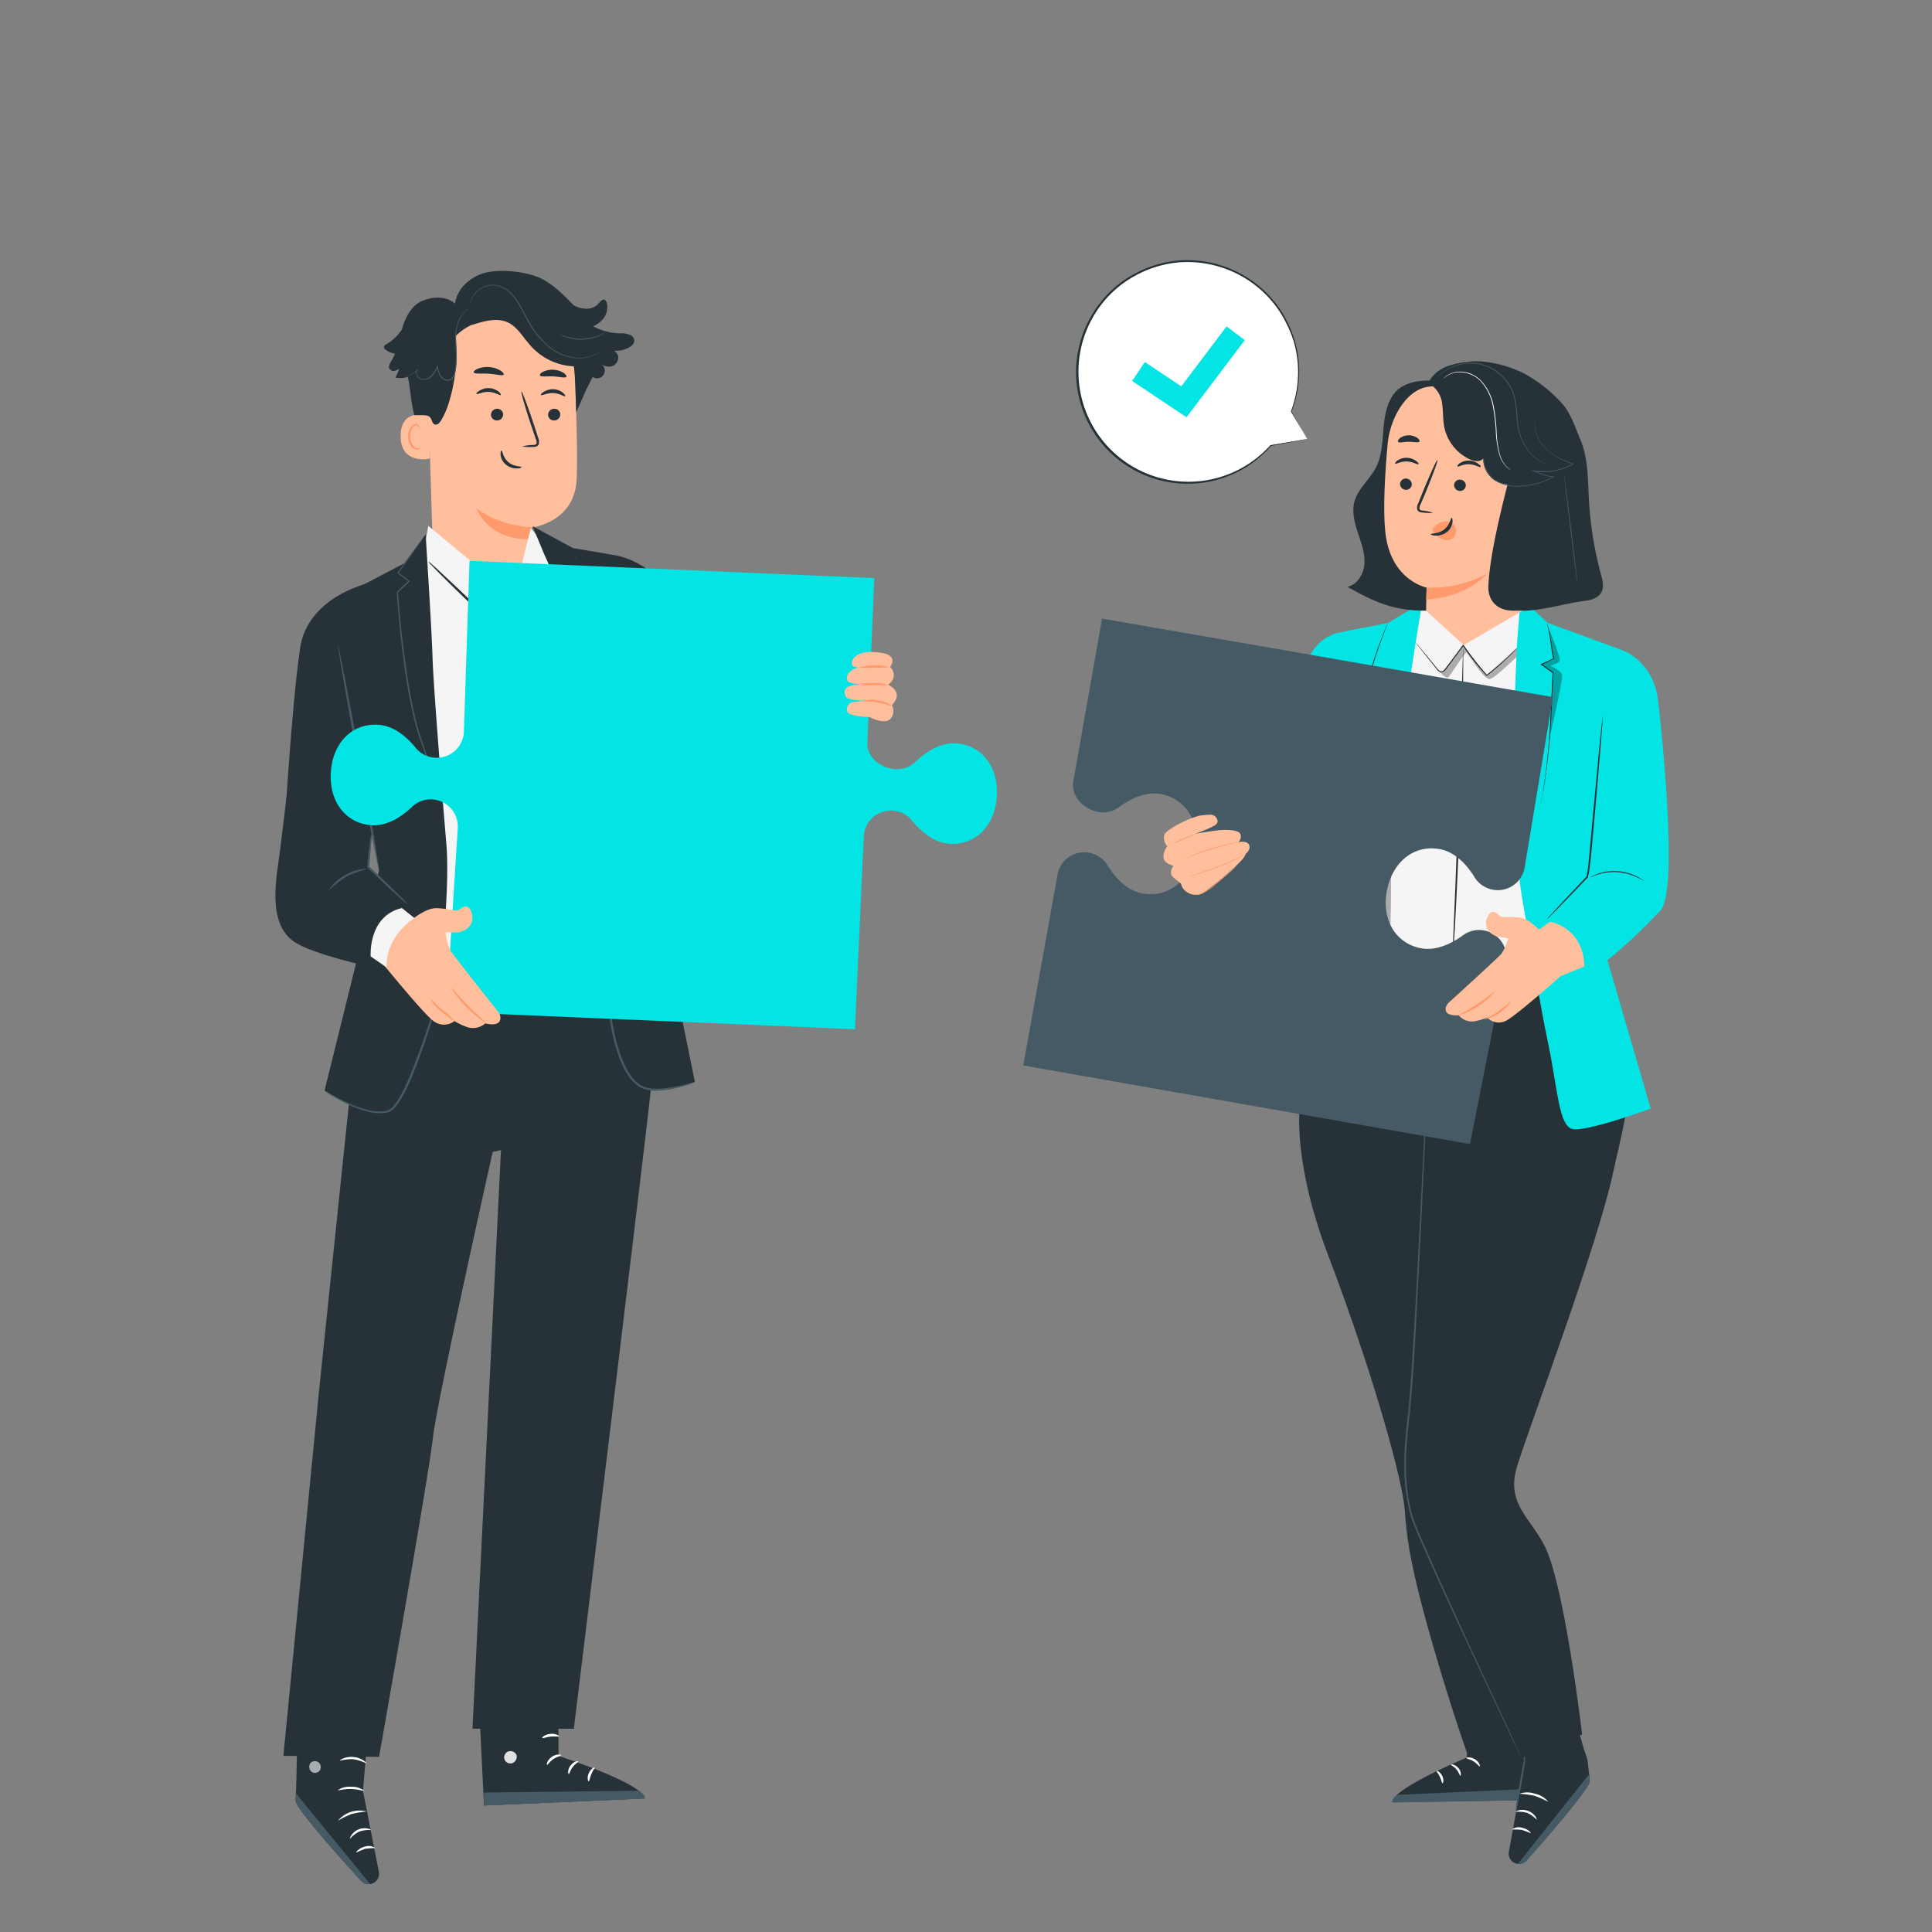 <svg xmlns="http://www.w3.org/2000/svg" viewBox="0 0 500 500"><rect x="0" y="0" width="500" height="500" fill="#808080" stroke="none"/><g id="freepik--speech-bubble-2--inject-77"><path d="M338.31,113.59l-9.46,1.69a28.71,28.71,0,1,1,5.33-8.8h0Z" style="fill:#fff"></path><path d="M338.31,113.59s-.11-.16-.3-.47l-.81-1.37-3.11-5.23h.17a.11.11,0,0,1-.15,0,.11.11,0,0,1,0-.13,28.77,28.77,0,0,0,1.59-13.8,28.18,28.18,0,0,0-.92-4.33A30.53,30.53,0,0,0,333,83.88a28.15,28.15,0,0,0-6.14-8.36,28.67,28.67,0,0,0-22-7.6,29,29,0,0,0-12.45,4.23,27.89,27.89,0,0,0-9.55,9.92,28.47,28.47,0,0,0,45.92,33.13s0,0,.06,0l7-1.17,1.83-.3.64-.1-.59.13-1.78.34-7.07,1.33.07,0a28.51,28.51,0,0,1-11.65,8A28.87,28.87,0,0,1,282.4,81.81l.93-1.55c.34-.49.7-1,1.05-1.45a31.48,31.48,0,0,1,2.3-2.72c.39-.44.86-.81,1.28-1.21a14.41,14.41,0,0,1,1.32-1.16,26.64,26.64,0,0,1,2.85-2,29.46,29.46,0,0,1,12.67-4.29,29.11,29.11,0,0,1,22.37,7.79,28.53,28.53,0,0,1,6.19,8.5,30.17,30.17,0,0,1,1.74,4.5,27.62,27.62,0,0,1,.9,4.39,28.65,28.65,0,0,1-1.73,13.92l-.18-.1v0a.12.12,0,0,1,.15,0l0,0,3,5.37.77,1.36Z" style="fill:#263238"></path><polygon points="307.06 107.99 293 98.59 296.28 93.69 305.71 99.99 317.43 84.47 322.14 88.03 307.06 107.99" style="fill:#03E5E5"></polygon></g><g id="freepik--character-2--inject-77"><path d="M379.62,453.72v1.14s-19.13,7.89-19.3,11.54l38.12-.56-.7-12.68A21.79,21.79,0,0,1,379.62,453.72Z" style="fill:#263238"></path><path d="M398.45,465.84l-.17-3-36.47,1.65s-1.69.76-1.48,2Z" style="fill:#455a64"></path><path d="M379.5,455c0,.18.94.25,1.86.84s1.42,1.36,1.59,1.28-.12-1.15-1.25-1.83S379.45,454.8,379.5,455Z" style="fill:#fff"></path><path d="M375.52,456.68c0,.18.77.48,1.42,1.26s.83,1.61,1,1.6.29-1.07-.53-2S375.52,456.5,375.52,456.68Z" style="fill:#fff"></path><path d="M373.32,461.5c.17,0,.42-.9-.08-1.91s-1.37-1.41-1.44-1.25.47.69.86,1.53S373.14,461.48,373.32,461.5Z" style="fill:#fff"></path><path d="M406.88,442.23l-16.23,4.54,4.05,9.2-4.21,23.29a2.64,2.64,0,0,0,1.84,3,2.69,2.69,0,0,0,2.73-.79c3.58-4,16.68-18.86,16.37-20.67l-.52-4.84c-.11-1-1.08-3.39-1.08-3.61Z" style="fill:#263238"></path><path d="M392.81,482.38l18.47-23.24.09,1.06a2.93,2.93,0,0,1-.75,2.43c-1.45,2.34-5.57,7.65-15.49,18.87a2.69,2.69,0,0,1-2.32.88Z" style="fill:#455a64"></path><path d="M397.68,470.92a7.88,7.88,0,0,0-2.43-1.74,8.26,8.26,0,0,0-3-.28c0-.06.28-.29.88-.42a4.21,4.21,0,0,1,2.33.18,4.1,4.1,0,0,1,1.87,1.38C397.66,470.52,397.74,470.89,397.68,470.92Z" style="fill:#fff"></path><path d="M396.15,474.43a21.69,21.69,0,0,0-2.37-.87,23.07,23.07,0,0,0-2.53-.08,3,3,0,0,1,2.65-.46C395.45,473.32,396.28,474.35,396.15,474.43Z" style="fill:#fff"></path><path d="M400.69,466.31a26.42,26.42,0,0,0-3.57-1.57,27.77,27.77,0,0,0-3.89-.52,6,6,0,0,1,4,0A5.85,5.85,0,0,1,400.69,466.31Z" style="fill:#fff"></path><path d="M394.51,452.81a16.62,16.62,0,0,1,.19,3.13h0v0c-.2,1.35-.49,3.08-.81,4.95-.39,2.21-.77,4.21-1.07,5.66a11.75,11.75,0,0,1-.58,2.32,11.87,11.87,0,0,1,.25-2.38c.21-1.46.53-3.47.92-5.69.33-1.87.65-3.59.92-4.92v0A19,19,0,0,1,394.51,452.81Z" style="fill:#455a64"></path><path d="M417.6,302.88c1.28-6.17,4.52-17.33,3.25-22.47-3-11.91-8.15-18.8-15.24-33.92h-5.27l-50.58-.88-4.14,9.18c-4.6,12.37-7.74,19.75-9,28.8-1.49,10.42,1.12,25.52,6.92,40.77,12.5,32.91,19.48,59.23,20,66.32s1.23,14.41,7.81,36.86c4.79,16.39,8.34,26.18,8.34,26.18,5,2.82,10.27,3.58,15.08.84l14.68-5.66s-4.5-38.65-9.75-48.91c-3.78-7.38-10-10.88-7.08-20.5S413.68,321.83,417.6,302.88Z" style="fill:#263238"></path><path d="M358.4,271.67a1.86,1.86,0,0,1,.2.26l.56.77,2.14,3.05,8,11.53,0,.05v.05c-.39,4.32-.54,9.33-.81,14.92s-.56,11.73-.87,18.33-.72,13.66-1.1,21.05-.82,15.13-1.56,23.08c-.77,6.61-1.45,13.11-.89,19.35.15,1.56.34,3.1.63,4.61a30.25,30.25,0,0,0,1.1,4.41c1,2.8,2.26,5.52,3.41,8.16,4.67,10.57,9,20,12.68,27.95L390.61,448l2.35,5.12c.25.57.45,1,.6,1.33s.19.46.19.46-.09-.14-.24-.44l-.64-1.31c-.57-1.18-1.38-2.89-2.43-5.07l-8.81-18.73c-3.68-7.92-8.09-17.35-12.78-27.91-1.16-2.65-2.38-5.33-3.45-8.19a30.74,30.74,0,0,1-1.11-4.47c-.3-1.53-.5-3.08-.65-4.65-.57-6.31.11-12.85.88-19.46.74-7.91,1.12-15.66,1.57-23s.79-14.45,1.14-21.05.65-12.75.94-18.33.47-10.6.89-14.92l0,.09c-3.38-5-6.06-8.91-7.91-11.61l-2.08-3.09-.52-.8A1.51,1.51,0,0,1,358.4,271.67Z" style="fill:#455a64"></path><path d="M365.14,163.62l3.11-7.85,18.51-1,7.56,1,.83,2.18,5.13,90.78s-17.93,3.62-26.89,2.36-19.51-5.35-19.51-5.35V194.11Z" style="fill:#f5f5f5"></path><path d="M393,167.31s0,.06-.13.16l-.4.45c-.35.39-.88,1-1.58,1.64a64.92,64.92,0,0,1-6.06,5.31l-.09.07-.07-.09a68.37,68.37,0,0,1-5.56-6.95c-.19-.27-.37-.55-.55-.8h.23c-1.59,2.13-3.09,4.15-4.45,6a3,3,0,0,1-.62.62,1.15,1.15,0,0,1-.86.24,1.43,1.43,0,0,1-.74-.42c-.2-.2-.35-.41-.51-.6l-1.76-2.2-2.52-3.19-.67-.87a2.44,2.44,0,0,1-.22-.31l.26.28.71.84,2.59,3.13,1.78,2.18c.32.38.64.84,1.12.92s.91-.34,1.24-.77l4.43-6,.11-.16.11.16.54.79a73.73,73.73,0,0,0,5.52,6.95l-.17,0a71.27,71.27,0,0,0,6.11-5.21c.71-.68,1.25-1.22,1.63-1.59l.43-.42A.92.92,0,0,1,393,167.31Z" style="fill:#263238"></path><g style="opacity:0.3"><path d="M371.85,173.07s2.35,2.89,3,2.16,4.14-6.11,4.55-6.33,4.62,7.32,6.27,6.8,7.53-6.41,7.53-6.41l.11-2.31-8.56,7.79L378.68,167l-5.12,6.65S372.48,174.53,371.85,173.07Z"></path></g><path d="M375.79,251.64a5,5,0,0,1,0-.85c0-.6,0-1.42.08-2.44.09-2.16.21-5.21.36-9,.32-7.57.75-18,1.15-29.57s.69-22,.9-29.58c.1-3.75.19-6.8.25-9q.06-1.53.09-2.43a5.12,5.12,0,0,1,.07-.85,5,5,0,0,1,0,.85v2.44c0,2.17-.05,5.22-.09,9-.11,7.57-.35,18-.74,29.59s-.89,22-1.3,29.57c-.22,3.74-.4,6.79-.53,9-.07,1-.13,1.83-.18,2.44A6.31,6.31,0,0,1,375.79,251.64Z" style="fill:#263238"></path><g style="opacity:0.3"><path d="M359.48,215l-9.72,63.81.75,6.91c.85,1,2.56.65,3.42-.31a6.84,6.84,0,0,0,1.34-3.58C359,259.76,361,237.32,359.48,215Z"></path></g><path d="M345.8,163.86a11.59,11.59,0,0,0-7.54,7.68l-11.58,40.85,9.5,28,9.92-16.88,7-61.09Z" style="fill:#03E5E5"></path><path d="M359.18,161.24l-11,2.15-3.08,58.39c0,.72.72,12,.72,12l-19,42.42c4.24,7.56,15.7,11.11,23.78,13,0,0,8.18-58,8.71-70.78s8.74-62.47,8.74-62.47Z" style="fill:#03E5E5"></path><path d="M329.2,271.39l.07-.19.24-.56.92-2.14c.81-1.87,2-4.57,3.46-7.94l11.84-26.88v.06c-.09-2.89-.2-5.89-.34-9-.32-6.91-.7-13.5-.95-19.49s-.41-11.4-.46-15.94,0-8.21,0-10.74c0-1.26.05-2.24.07-2.92,0-.33,0-.58,0-.76s0-.26,0-.26,0,.09,0,.26v.76c0,.68,0,1.66,0,2.92,0,2.53,0,6.21.07,10.74s.24,9.93.52,15.93.62,12.58,1,19.49c.14,3.07.25,6.08.33,9v.06l-11.92,26.85c-1.5,3.35-2.7,6-3.54,7.9-.41.92-.74,1.63-1,2.12-.11.24-.19.42-.26.55A.74.74,0,0,1,329.2,271.39Z" style="fill:#263238"></path><path d="M358.79,212.08s0-.05-.05-.14l-.1-.41c-.09-.38-.21-.9-.36-1.57-.29-1.37-.69-3.36-1.07-5.85s-.74-5.44-1-8.75-.52-6.94-.7-10.76c-.06-1.43-.13-2.83-.19-4.2l-.09-2c0-.33,0-.66,0-1l0-.5v-.25s0-.08,0-.13,0,0,0-.09l0-.06s.12-.05.14,0,.07,0,.1.08l-.19,0,2.94-2.06,0,.22L355,173l-.09,0,0-.09c.48-1.81,1.06-3.43,1.56-4.85s1-2.66,1.37-3.67.71-1.79.93-2.33c.11-.25.2-.45.26-.61s.1-.2.1-.2a.92.92,0,0,1-.07.22l-.22.62c-.21.56-.5,1.35-.88,2.35s-.82,2.25-1.31,3.68-1.05,3-1.52,4.85l-.06-.13,3.2,1.47.2.09-.18.13-2.93,2.06-.19,0s.1-.07.09-.07,0,0,0,0a.05.05,0,0,0,.05,0l.05,0h0v.37l0,.49.05,1c0,.66.06,1.34.09,2,.06,1.37.13,2.77.19,4.2.18,3.82.4,7.45.68,10.75s.62,6.27,1,8.75.73,4.47,1,5.85c.13.67.24,1.2.31,1.58,0,.17.06.31.08.41S358.79,212.08,358.79,212.08Z" style="fill:#263238"></path><path d="M413.26,239.07l7-70.65-19.67-7.21s-4.61-4.24-7.06-6.43l-.87,11.08s-2.66,45.35,1.53,68.19,3.6,22.06,6.66,36.92c2.23,10.81,2.6,20.25,6,21.2s20.36-5.26,20.36-5.26Z" style="fill:#03E5E5"></path><path d="M420.25,168.42s7.7,2.93,8.86,12.84c.85,7.32,5.35,49.13.64,54.34a139.28,139.28,0,0,1-18.41,16.56l-11-14.31,10.44-11.48,5.89-50.65Z" style="fill:#03E5E5"></path><path d="M398.42,209.65a.72.72,0,0,1,0-.14c0-.1,0-.23.07-.39q.11-.54.3-1.5c.24-1.3.6-3.19.93-5.54.7-4.7,1.3-11.23,1.64-18.47q.12-2.56.24-5c0-.81.07-1.6.11-2.38l.06-1.15c0-.19,0-.38,0-.57v-.27a.53.53,0,0,0,0-.13v0h0s0,0,0,0a.13.13,0,0,0,.08,0s.08,0,.08,0h0l-.18,0-2.93-2.07-.17-.11.19-.09,3.2-1.47-.06.12a39.51,39.51,0,0,1-.65-3.9c-.15-1.16-.29-2.15-.45-2.95s-.33-1.42-.45-1.84l-.16-.47c0-.1-.05-.16,0-.16a1.15,1.15,0,0,1,.07.15c0,.11.11.26.18.46a13.78,13.78,0,0,1,.51,1.83c.18.81.34,1.8.51,2.95a39.22,39.22,0,0,0,.69,3.88l0,.08-.08,0L399,172.09l0-.2,2.94,2.05-.19,0,0,0a.22.22,0,0,1,.1-.05.21.21,0,0,1,.1,0l0,0,0,0s0,.06,0,.09v.44c0,.19,0,.38,0,.57,0,.38,0,.76-.05,1.15,0,.78-.07,1.57-.1,2.38-.08,1.61-.15,3.28-.23,5a179.08,179.08,0,0,1-1.73,18.49c-.36,2.35-.75,4.23-1,5.53-.15.63-.26,1.13-.35,1.49q-.06.24-.09.39C398.44,209.61,398.43,209.65,398.42,209.65Z" style="fill:#263238"></path><path d="M425.51,228.06s-.69-.46-1.87-1a13.79,13.79,0,0,0-2.16-.83,15.24,15.24,0,0,0-2.79-.5,15.41,15.41,0,0,0-2.83.08,13,13,0,0,0-2.26.5c-1.26.39-2,.8-2,.75a2.08,2.08,0,0,1,.5-.31,6,6,0,0,1,.61-.29,7.69,7.69,0,0,1,.84-.34,12.58,12.58,0,0,1,2.29-.56,13.19,13.19,0,0,1,5.72.43,13,13,0,0,1,2.17.89,7.34,7.34,0,0,1,.78.46,5.6,5.6,0,0,1,.57.38A2.37,2.37,0,0,1,425.51,228.06Z" style="fill:#263238"></path><g style="opacity:0.3"><path d="M400.6,162.12s3.55,8.28,3,9-2.36,1.18-2.36,1.18,3.06,1.33,3.06,2.5c0,2.34-3.29,16.18-3.29,16.18l.81-16.91-2.93-2,3.2-1.49Z"></path></g><path d="M414.76,185.43a2.14,2.14,0,0,1,0,.58c0,.43-.06,1-.1,1.65-.11,1.51-.27,3.56-.46,6.07-.45,5.19-1.05,12.23-1.72,20-.23,2.42-.44,4.77-.65,7q-.16,1.68-.36,3.27a19.51,19.51,0,0,1-.54,3.07l0,0,0,0L403.3,235l-2.16,2.16a5.44,5.44,0,0,1-.8.74,5.79,5.79,0,0,1,.7-.83l2.06-2.26,7.44-7.91,0,.08a21.15,21.15,0,0,0,.49-3c.12-1.05.23-2.14.34-3.26.2-2.24.41-4.59.63-7,.73-7.77,1.39-14.81,1.87-20,.26-2.51.48-4.56.63-6.06.08-.66.15-1.21.2-1.64A2.35,2.35,0,0,1,414.76,185.43Z" style="fill:#263238"></path><path d="M328.76,205.06l-7.63,17-7.2-8.07-9.61,6.78,11.29,18.11c3.55,4.55,6.94,7.65,10.8,7.16a11.78,11.78,0,0,0,2.28-.55c5.3-1.81,8.95-5.37,10.33-10.8l4.37-21.91Z" style="fill:#03E5E5"></path><path d="M329.55,235.42a5.54,5.54,0,0,1-.15-.72c-.08-.46-.22-1.13-.41-1.95s-.45-1.78-.79-2.84-.77-2.2-1.28-3.37-1.08-2.26-1.62-3.23-1.09-1.81-1.56-2.5-.88-1.25-1.16-1.62a5.52,5.52,0,0,1-.43-.59,4,4,0,0,1,.49.54c.31.36.73.9,1.22,1.58s1,1.53,1.61,2.49a36.09,36.09,0,0,1,1.65,3.24c.51,1.18.93,2.34,1.27,3.4s.58,2,.75,2.87.28,1.5.34,2A4,4,0,0,1,329.55,235.42Z" style="fill:#263238"></path><path d="M371.62,96.79l-.06.26,0,0C371.61,97,371.61,96.88,371.62,96.79Z" style="fill:#263238"></path><path d="M353.13,145.7c.13-2.72-.89-5.35-1.75-7.94s-1.57-5.39-.84-8c.92-3.3,3.89-5.6,5.49-8.64s1.72-6.63,2-10.06.86-7.07,3.14-9.66c2.88-3.28,10.42-3.87,14-1.34.55,19.52.38,38.85-3.8,57.93-9.53.41-14.36-1.45-22.67-6.11C351.35,151.31,353,148.43,353.13,145.7Z" style="fill:#263238"></path><path d="M394,158.07l3.45-47.4a4.19,4.19,0,0,0-3.62-4.35l-22-6.23c-7.08-1-12.05,7.66-12.7,14.77-.72,7.9-1.29,17.58-.52,23.51,1.55,11.93,10.61,13.7,10.61,13.7-.19,5.88-.12,6-.12,6l9.71,8.88Z" style="fill:#ffbf9d"></path><path d="M362.34,125.18a1.52,1.52,0,0,0,1.42,1.58,1.46,1.46,0,0,0,1.61-1.33,1.53,1.53,0,0,0-1.42-1.58A1.46,1.46,0,0,0,362.34,125.18Z" style="fill:#263238"></path><path d="M361.07,120c.18.2,1.36-.62,3-.57s2.82.91,3,.71-.09-.45-.6-.85a4.21,4.21,0,0,0-2.4-.81,4,4,0,0,0-2.39.7C361.16,119.51,361,119.87,361.07,120Z" style="fill:#263238"></path><path d="M376.32,125.47a1.52,1.52,0,0,0,1.42,1.58,1.46,1.46,0,0,0,1.61-1.33,1.52,1.52,0,0,0-1.42-1.58A1.45,1.45,0,0,0,376.32,125.47Z" style="fill:#263238"></path><path d="M377.17,120.72c.19.2,1.37-.62,3-.57s2.82.91,3,.71-.09-.45-.6-.84a4.19,4.19,0,0,0-2.4-.82,4,4,0,0,0-2.39.7C377.27,120.27,377.08,120.63,377.17,120.72Z" style="fill:#263238"></path><path d="M370.88,132.71a10.39,10.39,0,0,0-2.65-.56c-.42-.05-.81-.15-.87-.44a2.09,2.09,0,0,1,.31-1.23c.42-1,.87-2,1.33-3.15,1.85-4.49,3.2-8.18,3-8.26s-1.83,3.51-3.68,8c-.44,1.1-.87,2.16-1.27,3.17a2.41,2.41,0,0,0-.27,1.64,1.09,1.09,0,0,0,.67.63,2.92,2.92,0,0,0,.71.12A11.26,11.26,0,0,0,370.88,132.71Z" style="fill:#263238"></path><path d="M369.2,152.07a30.24,30.24,0,0,0,16-3.79c.71-1.64-3.18,5.93-16.09,6.9Z" style="fill:#ff9a6c"></path><path d="M371,136.61a4,4,0,0,1,3.37-1.67,2.65,2.65,0,0,1,2.13,1.24,2.56,2.56,0,0,1-.12,2.65,2.52,2.52,0,0,1-2.69.88,6.05,6.05,0,0,1-2.37-1.56,1.94,1.94,0,0,1-.5-.63.83.83,0,0,1,.09-.83" style="fill:#ff9a6c"></path><path d="M375.67,134c-.27,0-.32,1.75-1.88,3s-3.44,1-3.47,1.22.42.36,1.22.4a4.46,4.46,0,0,0,2.89-.91,3.86,3.86,0,0,0,1.46-2.5C376,134.42,375.79,134,375.67,134Z" style="fill:#263238"></path><path d="M376.64,114c.15.45,1.79.29,3.71.57s3.46.86,3.72.47c.12-.19-.14-.62-.75-1.07a6.21,6.21,0,0,0-2.74-1,6.28,6.28,0,0,0-2.92.25C376.94,113.4,376.58,113.74,376.64,114Z" style="fill:#e0e0e0"></path><path d="M361.81,114.33c.28.38,1.42,0,2.77,0s2.5.32,2.78-.06c.12-.19-.05-.56-.54-.93a3.84,3.84,0,0,0-2.24-.68,3.92,3.92,0,0,0-2.24.69C361.85,113.77,361.69,114.15,361.81,114.33Z" style="fill:#263238"></path><path d="M369.19,100c2-4.88,6.45-5.91,11.18-6.42s11.75,1.45,15.66,4a36.54,36.54,0,0,1,8.66,7.34c2.1,2.71,3,5.8,4.34,8.92,2,4.86,1.9,10.23,2.18,15.45a94,94,0,0,0,3.13,19.4c.62,2.28,1.25,5-2,6.31a7.49,7.49,0,0,1-1.88.46c-5,.6-9.84,2.23-15.41,2.58h-3.43c-4.35,0-6.58-2.8-6.43-6.35.45-10.73,5.68-28.35,6.26-31.73C391.48,120,393.29,96.84,369.19,100Z" style="fill:#263238"></path><path d="M370.76,99.9a7,7,0,0,1,2.5,4.9c.26,1.87.15,3.79.5,5.64a11.81,11.81,0,0,0,6.79,8.51c1.11.47,2.62.67,3.31-.32a6.51,6.51,0,0,0,4,6.21c1.76.71,3.73.59,5.58,1s3.79,1.68,3.89,3.58l.78-13.19-3.71-11.66L383,97.8Z" style="fill:#263238"></path><path d="M391,121.64a9.69,9.69,0,0,1-1.09-.88,8,8,0,0,1-1.8-3.33,27.52,27.52,0,0,1-.79-5.61,44.88,44.88,0,0,0-.81-6.95,13.25,13.25,0,0,0-3.1-6.23,7.78,7.78,0,0,0-2.49-1.79,7.67,7.67,0,0,0-2.6-.64,6.14,6.14,0,0,0-3.71.89,3,3,0,0,0-.49.35,2,2,0,0,0-.33.3,2.67,2.67,0,0,0-.25.28,7.77,7.77,0,0,1,1.11-.86,6.2,6.2,0,0,1,3.66-.8,7.53,7.53,0,0,1,5,2.41,13.22,13.22,0,0,1,3,6.14,46.72,46.72,0,0,1,.82,6.91,26.43,26.43,0,0,0,.85,5.65,7.78,7.78,0,0,0,1.89,3.34A4.15,4.15,0,0,0,391,121.64Z" style="fill:#fff"></path><path d="M400.86,120.05a6.87,6.87,0,0,1-1.74-.44,9.08,9.08,0,0,1-3.64-3.2,17.31,17.31,0,0,1-1.67-2.94,13.21,13.21,0,0,1-.93-3.76c-.17-1.36-.22-2.81-.38-4.31-.09-.74-.19-1.51-.36-2.27a12.42,12.42,0,0,0-.76-2.25A12.18,12.18,0,0,0,385,94.74a11.5,11.5,0,0,0-7.24-.49,11.88,11.88,0,0,0-4.44,2.15A9.26,9.26,0,0,0,372,97.64a.32.32,0,0,0,.09-.08l.26-.23c.11-.11.25-.24.42-.38s.37-.32.61-.48a12,12,0,0,1,4.42-2.06,11.5,11.5,0,0,1,7.12.52,12.1,12.1,0,0,1,6.25,6,12.75,12.75,0,0,1,.74,2.21,22.37,22.37,0,0,1,.36,2.25c.16,1.48.22,2.93.39,4.31a13.25,13.25,0,0,0,1,3.8,17.7,17.7,0,0,0,1.71,3,9.12,9.12,0,0,0,3.74,3.19,5.55,5.55,0,0,0,1.3.32l.35,0Z" style="fill:#455a64"></path><path d="M383.86,118.63s0,0,0,.11,0,.19,0,.32,0,.33.07.54.09.45.15.72a7.32,7.32,0,0,0,.75,1.88,6.61,6.61,0,0,0,1.8,2,10.65,10.65,0,0,0,6.84,1.69,20.35,20.35,0,0,0,4.24-.66,17,17,0,0,0,4.32-1.74l.27-.16-.31,0a16.57,16.57,0,0,1-5-1.54l-.09,0-.07.21a15.77,15.77,0,0,0,10.27-1.84l.21-.12-.23-.07a19.36,19.36,0,0,1-6.09-3.09,9.74,9.74,0,0,1-3.18-4.23,9.84,9.84,0,0,1-.52-3.44c0-.39.05-.7.07-.93V108s0-.08,0-.08a.45.45,0,0,1,0,.08l0,.24c0,.22-.06.53-.11.93a9.7,9.7,0,0,0,.47,3.49A9.87,9.87,0,0,0,401,117a19.72,19.72,0,0,0,6.14,3.15l0-.19a15.63,15.63,0,0,1-10.13,1.8l-.77-.13.7.34.09,0a16.74,16.74,0,0,0,5,1.56l0-.21a17.25,17.25,0,0,1-4.27,1.73,19.8,19.8,0,0,1-4.19.66,10.53,10.53,0,0,1-6.74-1.61,6.51,6.51,0,0,1-1.79-2,8.22,8.22,0,0,1-.78-1.85c-.06-.27-.12-.5-.16-.71s-.06-.39-.09-.53,0-.24-.05-.32A.66.66,0,0,0,383.86,118.63Z" style="fill:#455a64"></path><path d="M408.24,151.09c.06,0-.66-6.36-1.61-14.18s-1.78-14.16-1.84-14.16.66,6.36,1.61,14.18S408.17,151.09,408.24,151.09Z" style="fill:#455a64"></path><path d="M384.16,240.83A6.93,6.93,0,0,0,378.7,242c-2.48,1.82-6.73,4.24-11,3.4-6.63-1.31-10.23-7.53-8.75-15s7.15-11.93,13.79-10.62c4.29.84,7.31,4.68,8.92,7.31a7,7,0,0,0,4.6,3.15,7.05,7.05,0,0,0,8.28-5.56l7.36-44.26-69.32-12.11-47.38-8.21-7.4,42c-.75,3.82,2.46,7.21,6.28,8a6.91,6.91,0,0,0,5.45-1.18c2.48-1.82,6.74-4.24,11-3.4,6.64,1.31,10.24,7.53,8.76,15.05s-7.16,11.93-13.8,10.62c-4.28-.84-7.31-4.68-8.92-7.31a7,7,0,0,0-4.6-3.16,7,7,0,0,0-8.27,5.56l-8.88,49.46,69.72,12.27,40.9,7.2,5,.89,9.25-46.93A7,7,0,0,0,384.16,240.83Z" style="fill:#455a64"></path><path d="M315.11,212.72a1.8,1.8,0,0,0-1.89-1.87c-.58,0-1.33.07-2.25.16-2.39.24-9.46,3.72-9.65,5.12a3,3,0,0,0,.77,2.85s-1.38,1.83-.88,3.35c.44,1.29,2.52,1.74,2.52,1.74s-1.54,1.79,0,3.07c.55.44,1.66,1.29,1.91,1.58a4.8,4.8,0,0,0,.44,1.1,4.19,4.19,0,0,0,3,1.74l.4,0a3,3,0,0,0,2.14-.62c2.76-2.11,10.58-8.23,10.73-9.93,0,0,1.49-1.16.91-2.37s-2.81-.69-2.81-.69a1.83,1.83,0,0,0,.56-2.09c-.51-1.28-4.46-1.17-6.25-.93-1.43.18-5.41.83-5.41.83s5.3-1.82,5.61-2.72A1.35,1.35,0,0,0,315.11,212.72Z" style="fill:#ffbf9d"></path><path d="M322.43,221.05a3.42,3.42,0,0,1-.53.33c-.35.19-.86.46-1.51.78-1.28.64-3.1,1.44-5.14,2.23s-3.93,1.42-5.3,1.86c-.68.22-1.23.38-1.62.5a4.42,4.42,0,0,1-.6.15,4.29,4.29,0,0,1,.58-.23l1.6-.55c1.36-.47,3.22-1.13,5.27-1.91s3.85-1.57,5.15-2.17l1.54-.73A4.64,4.64,0,0,1,322.43,221.05Z" style="fill:#ff9a6c"></path><path d="M320.77,217.94a2.65,2.65,0,0,1-.58.13c-.37.07-.91.17-1.58.32-1.33.29-3.14.79-5.12,1.42-1,.31-1.94.59-2.79.88s-1.6.61-2.22.87-1.12.51-1.47.67a3,3,0,0,1-.54.24l.13-.09.38-.22c.33-.18.82-.44,1.44-.72s1.37-.61,2.22-.92,1.8-.59,2.79-.9a51.24,51.24,0,0,1,5.16-1.37c.66-.13,1.21-.21,1.59-.26Z" style="fill:#ff9a6c"></path><path d="M309.43,215.8a4.5,4.5,0,0,1-.85.45c-.54.25-1.3.57-2.14.92s-1.58.68-2.12.93a7.57,7.57,0,0,1-.88.39,3.81,3.81,0,0,1,.82-.51,19.79,19.79,0,0,1,2.11-1c.84-.35,1.6-.65,2.15-.87A5.54,5.54,0,0,1,309.43,215.8Z" style="fill:#ff9a6c"></path><path d="M319.94,224.15a2.91,2.91,0,0,1-.36.42c-.25.25-.62.61-1.09,1-.94.87-2.3,2-3.78,3.23-.36.31-.71.64-1.08.92a10.29,10.29,0,0,1-1.08.77,7.18,7.18,0,0,1-2.06.9,4.29,4.29,0,0,1-1.51.13,2.67,2.67,0,0,1-.41-.05l-.14,0a4.5,4.5,0,0,1,.55,0,4.69,4.69,0,0,0,1.47-.2,7.4,7.4,0,0,0,2-.91,11.79,11.79,0,0,0,1.06-.77c.36-.28.7-.6,1.07-.92,1.48-1.26,2.86-2.35,3.82-3.18l1.12-1A3.78,3.78,0,0,1,319.94,224.15Z" style="fill:#ff9a6c"></path><path d="M398.35,240.66s-2.48-2.66-4.57-3.09-5-.06-5.49-.42-1.59-1.78-2.58-.9-2.59,4.39,1.64,6.11l3,.49a14.88,14.88,0,0,1-1.79,4c-.92,1.07-13.29,12.33-13.29,12.33s-1.49,1.08-1.06,2.47,3.3,1.1,3.3,1.1a4.45,4.45,0,0,0,4,1.58,15.33,15.33,0,0,0,3.36-1,4.14,4.14,0,0,0,4.95.81c2.88-1.51,15.16-12.47,15.16-12.47l-3.09-10.89Z" style="fill:#ffbf9d"></path><path d="M401.22,238.52l-3.08,2.15c3.82,3.85,6.72,7.27,5.93,11.89l5.94-2.41S410.52,240.91,401.22,238.52Z" style="fill:#ffbf9d"></path><path d="M386.84,256.62a15.46,15.46,0,0,1-4.19,3.66,15.69,15.69,0,0,1-5,2.41c-.06-.15,2.19-1.17,4.72-2.85S386.73,256.51,386.84,256.62Z" style="fill:#ff9a6c"></path><path d="M391.15,259a11.07,11.07,0,0,1-7,4.85c-.05-.15,1.75-.81,3.67-2.16S391,258.92,391.15,259Z" style="fill:#ff9a6c"></path></g><g id="freepik--character-1--inject-77"><polygon points="214.67 183.78 218.43 181.53 223.38 194.87 219.37 197.35 214.67 183.78" style="fill:#f5f5f5"></polygon><path d="M148.81,97.74A20.61,20.61,0,0,0,129.05,78l-1.06,0c-11.54.19-17.81,10.1-17.3,21.62l1.46,46.4,18.23,7,7.05-6.48c0-3.25,0-10,.07-10s11.13-1.26,11.72-12.31C149.51,118.78,149.2,107.73,148.81,97.74Z" style="fill:#ffbf9d"></path><path d="M137.5,136.43a26.67,26.67,0,0,1-14.23-4.85s3.12,8.46,14.2,7.92Z" style="fill:#ff9a6c"></path><path d="M145,107.28a1.57,1.57,0,0,1-1.59,1.53,1.49,1.49,0,0,1-1.56-1.49,1.57,1.57,0,0,1,1.58-1.53A1.51,1.51,0,0,1,145,107.28Z" style="fill:#263238"></path><path d="M146.26,102.53c-.21.2-1.37-.74-3.07-.8s-3,.73-3.15.51.13-.46.69-.83a4.31,4.31,0,0,1,2.53-.67,4.16,4.16,0,0,1,2.43.9C146.2,102.06,146.36,102.44,146.26,102.53Z" style="fill:#263238"></path><path d="M130.22,107.28a1.58,1.58,0,0,1-1.59,1.53,1.51,1.51,0,0,1-1.57-1.49,1.59,1.59,0,0,1,1.59-1.53A1.51,1.51,0,0,1,130.22,107.28Z" style="fill:#263238"></path><path d="M129.58,102.24c-.2.19-1.36-.74-3.06-.81s-3,.74-3.16.52.13-.46.69-.83a4.34,4.34,0,0,1,2.54-.67,4.28,4.28,0,0,1,2.43.89C129.52,101.77,129.68,102.15,129.58,102.24Z" style="fill:#263238"></path><path d="M135.14,115.55a11,11,0,0,1,2.78-.39c.44,0,.85-.09.94-.39a2.23,2.23,0,0,0-.24-1.29c-.36-1.07-.75-2.19-1.15-3.36-1.59-4.78-2.72-8.7-2.52-8.77s1.63,3.76,3.22,8.54c.38,1.18.75,2.3,1.09,3.38a2.46,2.46,0,0,1,.16,1.71,1.12,1.12,0,0,1-.74.61,3.46,3.46,0,0,1-.74.07A11.63,11.63,0,0,1,135.14,115.55Z" style="fill:#263238"></path><path d="M130.35,96.94c-.25.43-1.88-.1-3.88-.22s-3.7.11-3.88-.34c-.08-.22.27-.6,1-.92a6.74,6.74,0,0,1,5.91.43C130.17,96.32,130.46,96.74,130.35,96.94Z" style="fill:#263238"></path><path d="M146.54,97.54c-.36.37-1.73-.06-3.4-.13s-3.08.18-3.39-.23c-.14-.2.09-.58.72-.93a5.66,5.66,0,0,1,5.47.29C146.52,97,146.7,97.35,146.54,97.54Z" style="fill:#263238"></path><path d="M111.26,107.76c-.19-.09-7.51-2.56-7.58,5s7.54,6.08,7.56,5.86S111.26,107.76,111.26,107.76Z" style="fill:#ffbf9d"></path><path d="M109,115.74s-.13.09-.35.19a1.28,1.28,0,0,1-1,0,3.24,3.24,0,0,1-1.48-2.94,4.36,4.36,0,0,1,.38-1.88,1.55,1.55,0,0,1,1-1,.68.68,0,0,1,.77.37c.1.22,0,.37.09.38s.16-.13.11-.44a.85.85,0,0,0-.3-.48,1,1,0,0,0-.72-.2,1.85,1.85,0,0,0-1.39,1.17,4.45,4.45,0,0,0-.48,2.1c0,1.53.8,3,1.89,3.29a1.42,1.42,0,0,0,1.21-.19C108.94,115.92,109,115.76,109,115.74Z" style="fill:#ff9a6c"></path><path d="M129.8,116.6c.26,0,.27,1.72,1.77,3s3.34,1,3.35,1.27-.41.34-1.19.36a4.31,4.31,0,0,1-2.8-1,3.76,3.76,0,0,1-1.37-2.47C129.49,117,129.68,116.59,129.8,116.6Z" style="fill:#263238"></path><path d="M164.09,87.78a1.71,1.71,0,0,0-.83-1,5.46,5.46,0,0,0-2.82-.5,15.73,15.73,0,0,1-6.91-1.82,8,8,0,0,0,2.05-1.4A4.75,4.75,0,0,0,157,78.3a1,1,0,0,0-.58-.73c-.49-.16-.93.32-1.28.7a4.11,4.11,0,0,1-3.87,1.59,6.72,6.72,0,0,1-2.86-.89.52.52,0,0,1-.1-.11l-1.14-1.18h0c-2.82-2.86-5.25-4.84-7.76-5.89-3.68-1.53-9.85-2.2-13.72-1.23s-7.36,4-7.94,8c-2.14-1.86-5.39-1.88-8-.85l-.07,0c-2.94,1-4.64,4.09-5.54,7.07,0,.16-.09.33-.14.49a11.64,11.64,0,0,1-4,3.81c-.28.16-.61.36-.65.69a1,1,0,0,0,.5.78,5.94,5.94,0,0,0,2.36,1,13.28,13.28,0,0,1-1,2c-.33.56-.73,1.23-.45,1.81A1.23,1.23,0,0,0,102,96a3.64,3.64,0,0,0,1.37-.6l-1,2.34a7,7,0,0,0,3.19-.18c.59,2.8,1,8,1.7,9.89,2,.06,2.5-.15,3.51.19,1.31.45.78,2.77,2.49,2.13.87-.33,2.25-3.6,2.55-4.49A43.39,43.39,0,0,0,117.91,87a14,14,0,0,1,4.32-3l-.13.12c3.11-1,6.62-2.06,9.54-.58,2.27,1.16,3.58,3.54,5.26,5.44a15.86,15.86,0,0,0,11.63,5.83c.4,3.34.46,8.81.59,11.93l2.74-6.21v0c.22-.37.4-.74.58-1.1l.06-.11v0a19.37,19.37,0,0,1,.89-1.76l0,0A2,2,0,0,0,156.3,95a4.45,4.45,0,0,0-.93-1,3.07,3.07,0,0,0,2.93.8A2.42,2.42,0,0,0,160,92.42a2.05,2.05,0,0,0-1.2-1.67,7,7,0,0,0,4-.82C163.57,89.49,164.35,88.77,164.09,87.78Z" style="fill:#263238"></path><path d="M121.22,79.87a9.34,9.34,0,0,0-1.12,1,7.94,7.94,0,0,0-1.74,3.66,13.48,13.48,0,0,0-.32,2.81c0,1,.06,2.12.12,3.27a29.07,29.07,0,0,1,0,3.63,12.67,12.67,0,0,1-.27,1.92,4.06,4.06,0,0,1-.8,1.85,1.67,1.67,0,0,1-1.57.51,2.58,2.58,0,0,1-1.4-.81,5.83,5.83,0,0,1-1-2.83l.24,0a9.13,9.13,0,0,1-1.38,2.3,3.27,3.27,0,0,1-2.17,1.15,2.2,2.2,0,0,1-1.14-.21,1.94,1.94,0,0,1-.76-.77,1.87,1.87,0,0,1-.23-1,1.38,1.38,0,0,1,.37-.86l.11.11a7.08,7.08,0,0,1-2.4,1.76c-.31.14-.57.22-.74.28a1.71,1.71,0,0,1-.26.06l.25-.11c.16-.06.41-.16.72-.31a7.38,7.38,0,0,0,2.32-1.78l.11.1a1.41,1.41,0,0,0-.09,1.65,1.74,1.74,0,0,0,.69.68,2,2,0,0,0,1,.18,3.1,3.1,0,0,0,2-1.09,8.9,8.9,0,0,0,1.32-2.26l.17-.35.07.38a5.53,5.53,0,0,0,1,2.71,2.27,2.27,0,0,0,1.25.72,1.41,1.41,0,0,0,1.34-.43,3.74,3.74,0,0,0,.74-1.73,13.37,13.37,0,0,0,.27-1.87,28.82,28.82,0,0,0,0-3.61c-.06-1.15-.12-2.25-.09-3.28a13.8,13.8,0,0,1,.35-2.85A7.87,7.87,0,0,1,120,80.8,4.35,4.35,0,0,1,121.22,79.87Z" style="fill:#455a64"></path><path d="M155.38,91l-.09.07-.28.2a4.94,4.94,0,0,1-.47.3,7.17,7.17,0,0,1-.68.34,9.74,9.74,0,0,1-4.75.8,12.5,12.5,0,0,1-6.66-2.54,21.67,21.67,0,0,1-5.67-6.69c-.79-1.35-1.44-2.73-2.14-4a14.91,14.91,0,0,0-2.44-3.4,7.54,7.54,0,0,0-3.17-2,5.49,5.49,0,0,0-1.68-.21,5.91,5.91,0,0,0-1.55.28,6.58,6.58,0,0,0-2.33,1.36,6.29,6.29,0,0,0-1.26,1.61,6.67,6.67,0,0,0-.59,1.66s0,0,0-.12,0-.2.05-.34a5.57,5.57,0,0,1,.44-1.25,6.17,6.17,0,0,1,1.26-1.66A6.57,6.57,0,0,1,125.74,74a6.22,6.22,0,0,1,1.6-.3,5.63,5.63,0,0,1,1.75.21,7.8,7.8,0,0,1,3.28,2,15.09,15.09,0,0,1,2.49,3.45c.72,1.28,1.36,2.66,2.14,4A22,22,0,0,0,142.59,90a12.46,12.46,0,0,0,6.53,2.55,10,10,0,0,0,4.7-.71A16.06,16.06,0,0,0,155.38,91Z" style="fill:#455a64"></path><path d="M156.44,86.18s-.13.11-.4.27a8.49,8.49,0,0,1-1.18.59,11.85,11.85,0,0,1-1.87.59,14.34,14.34,0,0,1-2.39.29,13.9,13.9,0,0,1-2.4-.19,11.52,11.52,0,0,1-1.89-.52,8.74,8.74,0,0,1-1.2-.53,1.74,1.74,0,0,1-.42-.26s.63.28,1.68.62a13,13,0,0,0,1.88.45,14.34,14.34,0,0,0,2.35.17,13.92,13.92,0,0,0,2.34-.27,13.24,13.24,0,0,0,1.85-.52C155.82,86.48,156.42,86.14,156.44,86.18Z" style="fill:#455a64"></path><path d="M144.4,433l.16,21.45s21.85,7,22.27,11l-41.58,1.8-1.62-33.41Z" style="fill:#263238"></path><path d="M131.62,453.23a1.71,1.71,0,0,0-1.09,2,1.64,1.64,0,0,0,2,1.1,1.8,1.8,0,0,0,1.15-2.11,1.69,1.69,0,0,0-2.17-.92" style="fill:#e0e0e0"></path><path d="M125.25,467.28l0-3.37,39.88-.47s1.88.73,1.73,2Z" style="fill:#455a64"></path><path d="M145.22,454.24c0,.2-1,.34-2,1s-1.46,1.57-1.65,1.5.06-1.26,1.25-2.08S145.26,454.05,145.22,454.24Z" style="fill:#fff"></path><path d="M149.66,455.85c.06.2-.81.58-1.46,1.47s-.81,1.8-1,1.8-.38-1.14.46-2.23S149.65,455.66,149.66,455.85Z" style="fill:#fff"></path><path d="M152.36,461c-.18.05-.5-.95,0-2.08s1.4-1.62,1.5-1.46-.47.79-.85,1.73S152.57,460.93,152.36,461Z" style="fill:#fff"></path><path d="M144.64,449.35c-.07.19-1-.05-2.16.08s-2,.53-2.14.36.72-.93,2.07-1.07S144.74,449.19,144.64,449.35Z" style="fill:#fff"></path><path d="M96.19,437.59l-2.26,25.86,4.12,21a2.66,2.66,0,0,1-2.28,3.15h0a2.65,2.65,0,0,1-2.29-.84c-3.7-4-17.27-19-17-20.87.31-2.18.56-27.42.56-27.42Z" style="fill:#263238"></path><path d="M95.77,487.56,76.59,464.11l-.07,1.09a4,4,0,0,0,.78,2.65c1.52,2,5.84,7.58,16.11,18.87a2.64,2.64,0,0,0,2.36.84Z" style="fill:#455a64"></path><g style="opacity:0.6"><path d="M82.44,456.09a1.61,1.61,0,0,1,.3,2.13,1.54,1.54,0,0,1-2.1.32,1.7,1.7,0,0,1-.31-2.25,1.59,1.59,0,0,1,2.22-.09" style="fill:#fff"></path></g><path d="M90.58,475.86A8,8,0,0,1,93,474a7.89,7.89,0,0,1,3-.38c0-.07-.29-.29-.89-.41a4.12,4.12,0,0,0-2.35.26A4.06,4.06,0,0,0,90.92,475C90.58,475.46,90.51,475.84,90.58,475.86Z" style="fill:#fff"></path><path d="M92.2,479.45a22,22,0,0,1,2.37-1,23.6,23.6,0,0,1,2.55-.16,2.94,2.94,0,0,0-2.68-.39C92.88,478.28,92.07,479.37,92.2,479.45Z" style="fill:#fff"></path><path d="M87.43,471.2A26.29,26.29,0,0,1,91,469.46a26.42,26.42,0,0,1,3.9-.65,7.29,7.29,0,0,0-7.45,2.39Z" style="fill:#fff"></path><path d="M87.46,463.28c.06.16,1.53-.34,3.39-.29s3.31.59,3.38.44a5.06,5.06,0,0,0-3.37-1A5.17,5.17,0,0,0,87.46,463.28Z" style="fill:#fff"></path><path d="M87.93,455.68a12.54,12.54,0,0,1,3.52-.4,13,13,0,0,1,3.38,1.08c0-.05-.22-.4-.79-.78a5.77,5.77,0,0,0-2.53-.87,5.63,5.63,0,0,0-2.65.36C88.22,455.33,87.89,455.62,87.93,455.68Z" style="fill:#fff"></path><path d="M91.5,453.83a2.45,2.45,0,0,0,.1-1,6.81,6.81,0,0,0-.62-2.62,3,3,0,0,0-1.2-1.52,1.07,1.07,0,0,0-1.22.16,1.77,1.77,0,0,0-.48,1.14,3.75,3.75,0,0,0,3.06,3.68,4.34,4.34,0,0,0,4.42-2,1.5,1.5,0,0,0,.16-1.25,1.06,1.06,0,0,0-1.06-.62,3.7,3.7,0,0,0-1.77.77,7.4,7.4,0,0,0-1.89,1.9,2.45,2.45,0,0,0-.46.87,12.46,12.46,0,0,1,2.58-2.43,3.53,3.53,0,0,1,1.55-.64.55.55,0,0,1,.58.34,1,1,0,0,1-.15.81,3.88,3.88,0,0,1-3.85,1.69,3.26,3.26,0,0,1-2.65-3.08,1.32,1.32,0,0,1,.31-.82.57.57,0,0,1,.67-.09,2.72,2.72,0,0,1,1,1.27A10.12,10.12,0,0,1,91.5,453.83Z" style="fill:#fff"></path><path d="M166.39,255.21a92.35,92.35,0,0,1,2,27.1c-.45,5.76-19.88,165.09-19.88,165.09H122.28l7.37-149.75-2.14.47S113.18,362,112,372.33C111,381.62,98.1,454.68,98.1,454.68l-24.76-.27,9.21-94.3,8.92-85.7,3.35-25Z" style="fill:#263238"></path><path d="M214.7,181.53l-25.49,12.61-14.42-37.56a21.4,21.4,0,0,0-15.26-12.82,18,18,0,0,0-2.64-.35l10.31,60a57.8,57.8,0,0,0,8,13.69c2.15,2.59,6.43,5.31,15.9,2.34l30.46-20.39Z" style="fill:#263238"></path><path d="M110.85,136.1l12.62,10.49,6.44,5,3.26-.46,1.8-4.92,2.43-9.59,3.4,4.49L150,160.64l10.33,94.47s-18,5.28-27.34,5.91-24.19-1.91-24.19-1.91V209.4l-5.29-49.23,6.39-18.86Z" style="fill:#f5f5f5"></path><path d="M137.52,260.39a.9.9,0,0,1,0-.26c0-.2,0-.45,0-.78,0-.71-.06-1.71-.11-3-.09-2.63-.21-6.38-.37-11-.32-9.3-.83-22.14-1.56-36.31s-1.56-27-2.2-36.28l-.76-11c-.09-1.28-.16-2.28-.2-3,0-.33,0-.58,0-.78s0-.26,0-.27a1.14,1.14,0,0,1,0,.27c0,.19,0,.45.09.77.06.71.15,1.71.27,3,.23,2.59.54,6.34.89,11,.71,9.27,1.57,22.09,2.3,36.27s1.2,27,1.45,36.32c.13,4.65.22,8.41.25,11,0,1.29,0,2.29,0,3v.78C137.53,260.3,137.52,260.39,137.52,260.39Z" style="fill:#263238"></path><path d="M104.6,145.8l.9-.48-18,9.43,6.8,46.56,3.78,24L84,282.23s10.58,6.91,15.88,5.55c2.83-.73,5.25-6.42,7.12-10.9a100.32,100.32,0,0,0,7.21-28c1-9.69,2-22,1.31-30.42-1.32-15.67-3.39-41.52-3.58-48.32s-1.79-31.85-1.79-31.85Z" style="fill:#263238"></path><path d="M137.82,136.17l10.46,5.67,9.18,1.57,12.38,27.1-2.36,49L179.84,280s-9.06,3.21-12.65,1.89-8.49-9.44-8.68-14.35-7.17-52.47-7.17-52.47l-5.94-55.91A46,46,0,0,0,141,143.82Z" style="fill:#263238"></path><path d="M148.28,143.41a3.39,3.39,0,0,1,.33.38l.94,1.14,3.46,4.34.07.09-.09.07-2.94,2.23,0-.24,3.45,1.09.1,0v.12c-.06,6.13-.14,13.86-.23,22.24-.15,10.23-.29,19.48-.39,26.22-.06,3.33-.12,6-.16,7.94,0,.91,0,1.64-.06,2.16,0,.23,0,.41,0,.56s0,.19,0,.19,0-.06,0-.19,0-.33,0-.56c0-.53,0-1.25,0-2.16,0-1.91,0-4.62,0-7.95.07-6.73.16-16,.27-26.22.12-8.37.23-16.1.31-22.24l.11.15-3.43-1.12-.26-.08.22-.16,3-2.2,0,.17-3.38-4.4-.89-1.18A3.84,3.84,0,0,1,148.28,143.41Z" style="fill:#455a64"></path><path d="M114.71,208.71a.62.62,0,0,1-.07-.18l-.18-.55-.69-2.12c-.6-1.83-1.5-4.48-2.65-7.74l-1.9-5.32a62.23,62.23,0,0,1-1.93-6.2A139.85,139.85,0,0,1,104.58,172c-.93-6.8-1.54-13.22-1.9-18.73v-.08l.06-.06,3-2.86,0,.24-2.82-2.14-.1-.09.08-.11,5.08-6.89,1.39-1.86.38-.47a1.47,1.47,0,0,1,.13-.16s0,.07-.1.18l-.34.5-1.34,1.91-5,7,0-.2,2.83,2.12.15.11-.13.12-3,2.89.05-.14c.4,5.51,1,11.92,2,18.71a144.89,144.89,0,0,0,2.66,14.59q.86,3.31,1.89,6.18l1.86,5.34c1.12,3.27,2,5.93,2.53,7.78.28.93.49,1.65.62,2.14.06.23.11.42.14.56S114.71,208.71,114.71,208.71Z" style="fill:#455a64"></path><polygon points="160.99 242.84 163.24 249.83 175.98 248.66 172.01 241.97 160.99 242.84" style="fill:#263238"></polygon><path d="M161,242.84s.25,0,.76-.1l2.23-.22c1.93-.18,4.71-.44,8-.72h.1l.06.1,4,6.67.15.26-.3,0-.66.06L163.26,250h-.12l0-.11c-.69-2.19-1.22-4-1.58-5.18-.16-.57-.3-1-.41-1.39a3.69,3.69,0,0,1-.12-.47,4,4,0,0,1,.2.51l.49,1.41c.43,1.25,1,3,1.71,5l-.16-.11,12.08-1.16.65-.06-.15.29-3.95-6.69.16.09c-3.22.24-6,.41-7.9.53l-2.28.13C161.31,242.84,161,242.85,161,242.84Z" style="fill:#455a64"></path><g style="opacity:0.3"><path d="M153.41,152.65l2.1,2.9s-.59,43.94-2.82,54.85Z"></path></g><path d="M110.85,145.31a4.53,4.53,0,0,0,.79.93c.54.57,1.33,1.38,2.32,2.38,2,2,4.73,4.69,7.81,7.65l2,2,.34.33.16-.44c1-2.78,2-5.3,2.72-7.38l-.37.08,2.6,2.34a5.16,5.16,0,0,0,1,.79,5,5,0,0,0-.85-1c-.57-.59-1.41-1.44-2.46-2.48l-.24-.24-.13.32c-.8,2.07-1.78,4.57-2.86,7.33l.5-.11-2-2c-3.08-3-5.89-5.62-7.95-7.52-1-1-1.86-1.72-2.45-2.23A4.63,4.63,0,0,0,110.85,145.31Z" style="fill:#263238"></path><path d="M134.44,153.06a26.5,26.5,0,0,0,1.86-4l-.41.07a27.94,27.94,0,0,1,3.66,6.35c.17.39.31.78.45,1.15l.34.92.26-.94a31.36,31.36,0,0,0,1.09-7.51,11.18,11.18,0,0,0-.2-3.08,29.17,29.17,0,0,0-.22,3.06,38,38,0,0,1-1.28,7.36l.6,0c-.14-.38-.29-.78-.46-1.18a24.84,24.84,0,0,0-3.86-6.42l-.27-.32-.15.38A27.25,27.25,0,0,0,134.44,153.06Z" style="fill:#263238"></path><polygon points="136.71 155.6 134.22 159.27 130.48 159.27 128.48 155.6 130.39 151.57 133.65 151.11 136.71 155.6" style="fill:#03E5E5"></polygon><polygon points="134.36 157.4 145.64 242.57 136 255.64 126.35 241.78 130.62 157.4 134.36 157.4" style="fill:#03E5E5"></polygon><path d="M156.32,250a10.92,10.92,0,0,0,.12,1.88c.15,1.32.34,3,.57,5.09s.58,4.74.93,7.55a45.07,45.07,0,0,0,2.27,9.07c1.17,3.07,2.69,6.09,5.28,7.69a8,8,0,0,0,4,1,19.54,19.54,0,0,0,3.56-.3,33.4,33.4,0,0,0,5-1.23,8.64,8.64,0,0,0,1.76-.69,15.53,15.53,0,0,0-1.83.46,44.15,44.15,0,0,1-5,1,20.11,20.11,0,0,1-3.48.22,7.54,7.54,0,0,1-3.75-.94c-2.35-1.47-3.86-4.4-5-7.42-2.33-6.15-2.64-12.19-3.35-16.45-.31-2.06-.57-3.76-.77-5.07A11.46,11.46,0,0,0,156.32,250Z" style="fill:#455a64"></path><path d="M114.88,252.5a2,2,0,0,1-.09.56l-.39,1.6c-.34,1.38-.88,3.37-1.58,5.82a168,168,0,0,1-6.47,18.81,44.91,44.91,0,0,1-2.55,5.1,14.57,14.57,0,0,1-1.59,2.23l-.47.48c-.18.15-.37.28-.55.42a3.39,3.39,0,0,1-.63.32c-.21.07-.43.09-.64.14a11.33,11.33,0,0,1-4.83-.33,26.7,26.7,0,0,1-4-1.39,43.43,43.43,0,0,1-5.35-2.79c-.61-.37-1.08-.68-1.38-.89a2.46,2.46,0,0,1-.46-.35,2.26,2.26,0,0,1,.51.26l1.43.8a53.82,53.82,0,0,0,5.39,2.64,28.58,28.58,0,0,0,3.92,1.3,11,11,0,0,0,4.62.28,3.1,3.1,0,0,0,2-1.23,14.4,14.4,0,0,0,1.53-2.16,44.62,44.62,0,0,0,2.5-5,194.34,194.34,0,0,0,6.6-18.71c.72-2.38,1.31-4.33,1.74-5.77q.29-.94.48-1.56A2.88,2.88,0,0,1,114.88,252.5Z" style="fill:#455a64"></path><path d="M95.1,151h0s-15.47,3.47-17.44,16.77c-2.27,15.31-4.26,50.35-4.26,50.35l26.52-35.51" style="fill:#263238"></path><path d="M90.17,154.05s.68.61,1.7,1.66a20.63,20.63,0,0,1,5.34,9.93c.31,1.43.38,2.34.44,2.34a2,2,0,0,0,0-.65,12.43,12.43,0,0,0-.21-1.74,18.59,18.59,0,0,0-5.4-10.05,13.32,13.32,0,0,0-1.34-1.14A2.43,2.43,0,0,0,90.17,154.05Z" style="fill:#263238"></path><path d="M169.34,161.83c-.17,0-.71,12.37-1.19,27.64s-.74,27.65-.56,27.65.7-12.36,1.19-27.63S169.51,161.84,169.34,161.83Z" style="fill:#455a64"></path><path d="M87.53,154.75s-7.2,4.86-8,8.79c-.68,3.18-6.37,51-7.1,56.94s-3.56,18.32,3.7,23.25c4.88,3.31,20.3,6.63,20.3,6.63-1.52-7.11,1.59-12.31,9.18-16.25L95.3,224.38l4.62-41.77Z" style="fill:#263238"></path><path d="M98.11,225.29c-.18,0-2.7-13-5.63-29.09S87.31,167,87.48,167s2.7,13,5.64,29.09S98.28,225.25,98.11,225.29Z" style="fill:#455a64"></path><path d="M96.12,215.71a13.81,13.81,0,0,1-.07,2.48c-.1,1.55-.28,3.72-.5,6.22l-.07-.21,2,1.86c2.29,2.17,4.34,4.16,5.81,5.62a20.77,20.77,0,0,1,2.3,2.43,21.43,21.43,0,0,1-2.55-2.17c-1.54-1.38-3.63-3.33-5.92-5.5l-2-1.87-.09-.09v-.12c.25-2.49.48-4.66.67-6.2A13.46,13.46,0,0,1,96.12,215.71Z" style="fill:#455a64"></path><path d="M85,230.55a10.85,10.85,0,0,1,4.42-4.1,10.7,10.7,0,0,1,5.81-1.59,26.7,26.7,0,0,0-5.56,2A27.37,27.37,0,0,0,85,230.55Z" style="fill:#455a64"></path><path d="M120.05,189.52a7,7,0,0,1-7.44,6.57,6.94,6.94,0,0,1-5-2.52c-1.93-2.38-5.42-5.78-9.76-6-6.72-.42-11.75,4.67-12.23,12.29s3.89,13.29,10.62,13.71c4.34.27,8.22-2.67,10.43-4.79a6.93,6.93,0,0,1,5.23-1.89,7,7,0,0,1,6.57,7.44l-3,47.54,105.79,4.5,2.29-50a7,7,0,0,1,7.44-6.57,6.94,6.94,0,0,1,5,2.52c1.93,2.38,5.42,5.78,9.76,6.05,6.72.42,11.76-4.67,12.23-12.29s-3.89-13.29-10.61-13.71c-4.34-.27-8.23,2.67-10.44,4.79a6.91,6.91,0,0,1-5.23,1.89c-3.87-.24-7.47-3.17-7.23-7l1.8-42.44-104.76-4.46Z" style="fill:#03E5E5"></path><path d="M107.15,237.57s3.12-2.42,5.44-2.52,5.34.81,5.94.51,2-1.63,2.92-.52,2,5.15-2.82,6.26h-3.32a16.07,16.07,0,0,0,1.21,4.63c.8,1.31,12.08,15.51,12.08,15.51s1.41,1.41.71,2.82-3.73.6-3.73.6a4.79,4.79,0,0,1-4.53,1,16.34,16.34,0,0,1-3.42-1.61,4.47,4.47,0,0,1-5.44,0c-2.82-2.11-14.07-16-14.07-16l5.2-11.11Z" style="fill:#ffbf9d"></path><path d="M104,235l3.2,2.55c-4.75,3.46-7.22,7.7-7.19,12.79l-4.09-2.83S95.18,237.07,104,235Z" style="fill:#f5f5f5"></path><path d="M116.87,255.64c.13-.1,1.82,2.16,4.23,4.63s4.67,4.18,4.56,4.32a6.39,6.39,0,0,1-1.56-1,30.14,30.14,0,0,1-3.37-2.94,30.6,30.6,0,0,1-2.88-3.42A6,6,0,0,1,116.87,255.64Z" style="fill:#ff9a6c"></path><path d="M111.28,258.46c.13-.11,1.38,1.4,3.23,2.89a13.33,13.33,0,0,1,3.18,3,28.64,28.64,0,0,1-3.5-2.61A10.11,10.11,0,0,1,111.28,258.46Z" style="fill:#ff9a6c"></path><path d="M220.51,171.23s.5-3.42,7.69-2.26c4.51.73,2.15,3.65,2.15,3.65a2.75,2.75,0,0,1-.49,4.5l.47.35s3.59,1.8.49,5a3.14,3.14,0,0,1-.41,3.61c-1.54,1.55-5.41-.51-5.41-.51s-5.47-.09-5.78-1.54a2,2,0,0,1,1.09-2.23,30.32,30.32,0,0,1,3.81-.46s-4.78-.05-5.21-1c-.77-1.67-.57-3.38,5.21-3.16h0s-4.3-.09-4.79-1,.11-2.29,1.66-3a6.27,6.27,0,0,1,2.93-.61S219.9,173.39,220.51,171.23Z" style="fill:#ffbf9d"></path><path d="M230.13,172.64a23.86,23.86,0,0,1-3.89.14,26.59,26.59,0,0,1-3.89,0,10.44,10.44,0,0,1,3.88-.56A10.67,10.67,0,0,1,230.13,172.64Z" style="fill:#ff9a6c"></path><path d="M229.94,177.29a22.89,22.89,0,0,1-3.67,0,23,23,0,0,1-3.67-.08,9.46,9.46,0,0,1,3.68-.44A9.12,9.12,0,0,1,229.94,177.29Z" style="fill:#ff9a6c"></path><path d="M230.91,182.71c-.06.14-1.69-.57-3.82-.91s-3.89-.21-3.91-.37a7.83,7.83,0,0,1,4-.15A7.64,7.64,0,0,1,230.91,182.71Z" style="fill:#ff9a6c"></path></g></svg>
